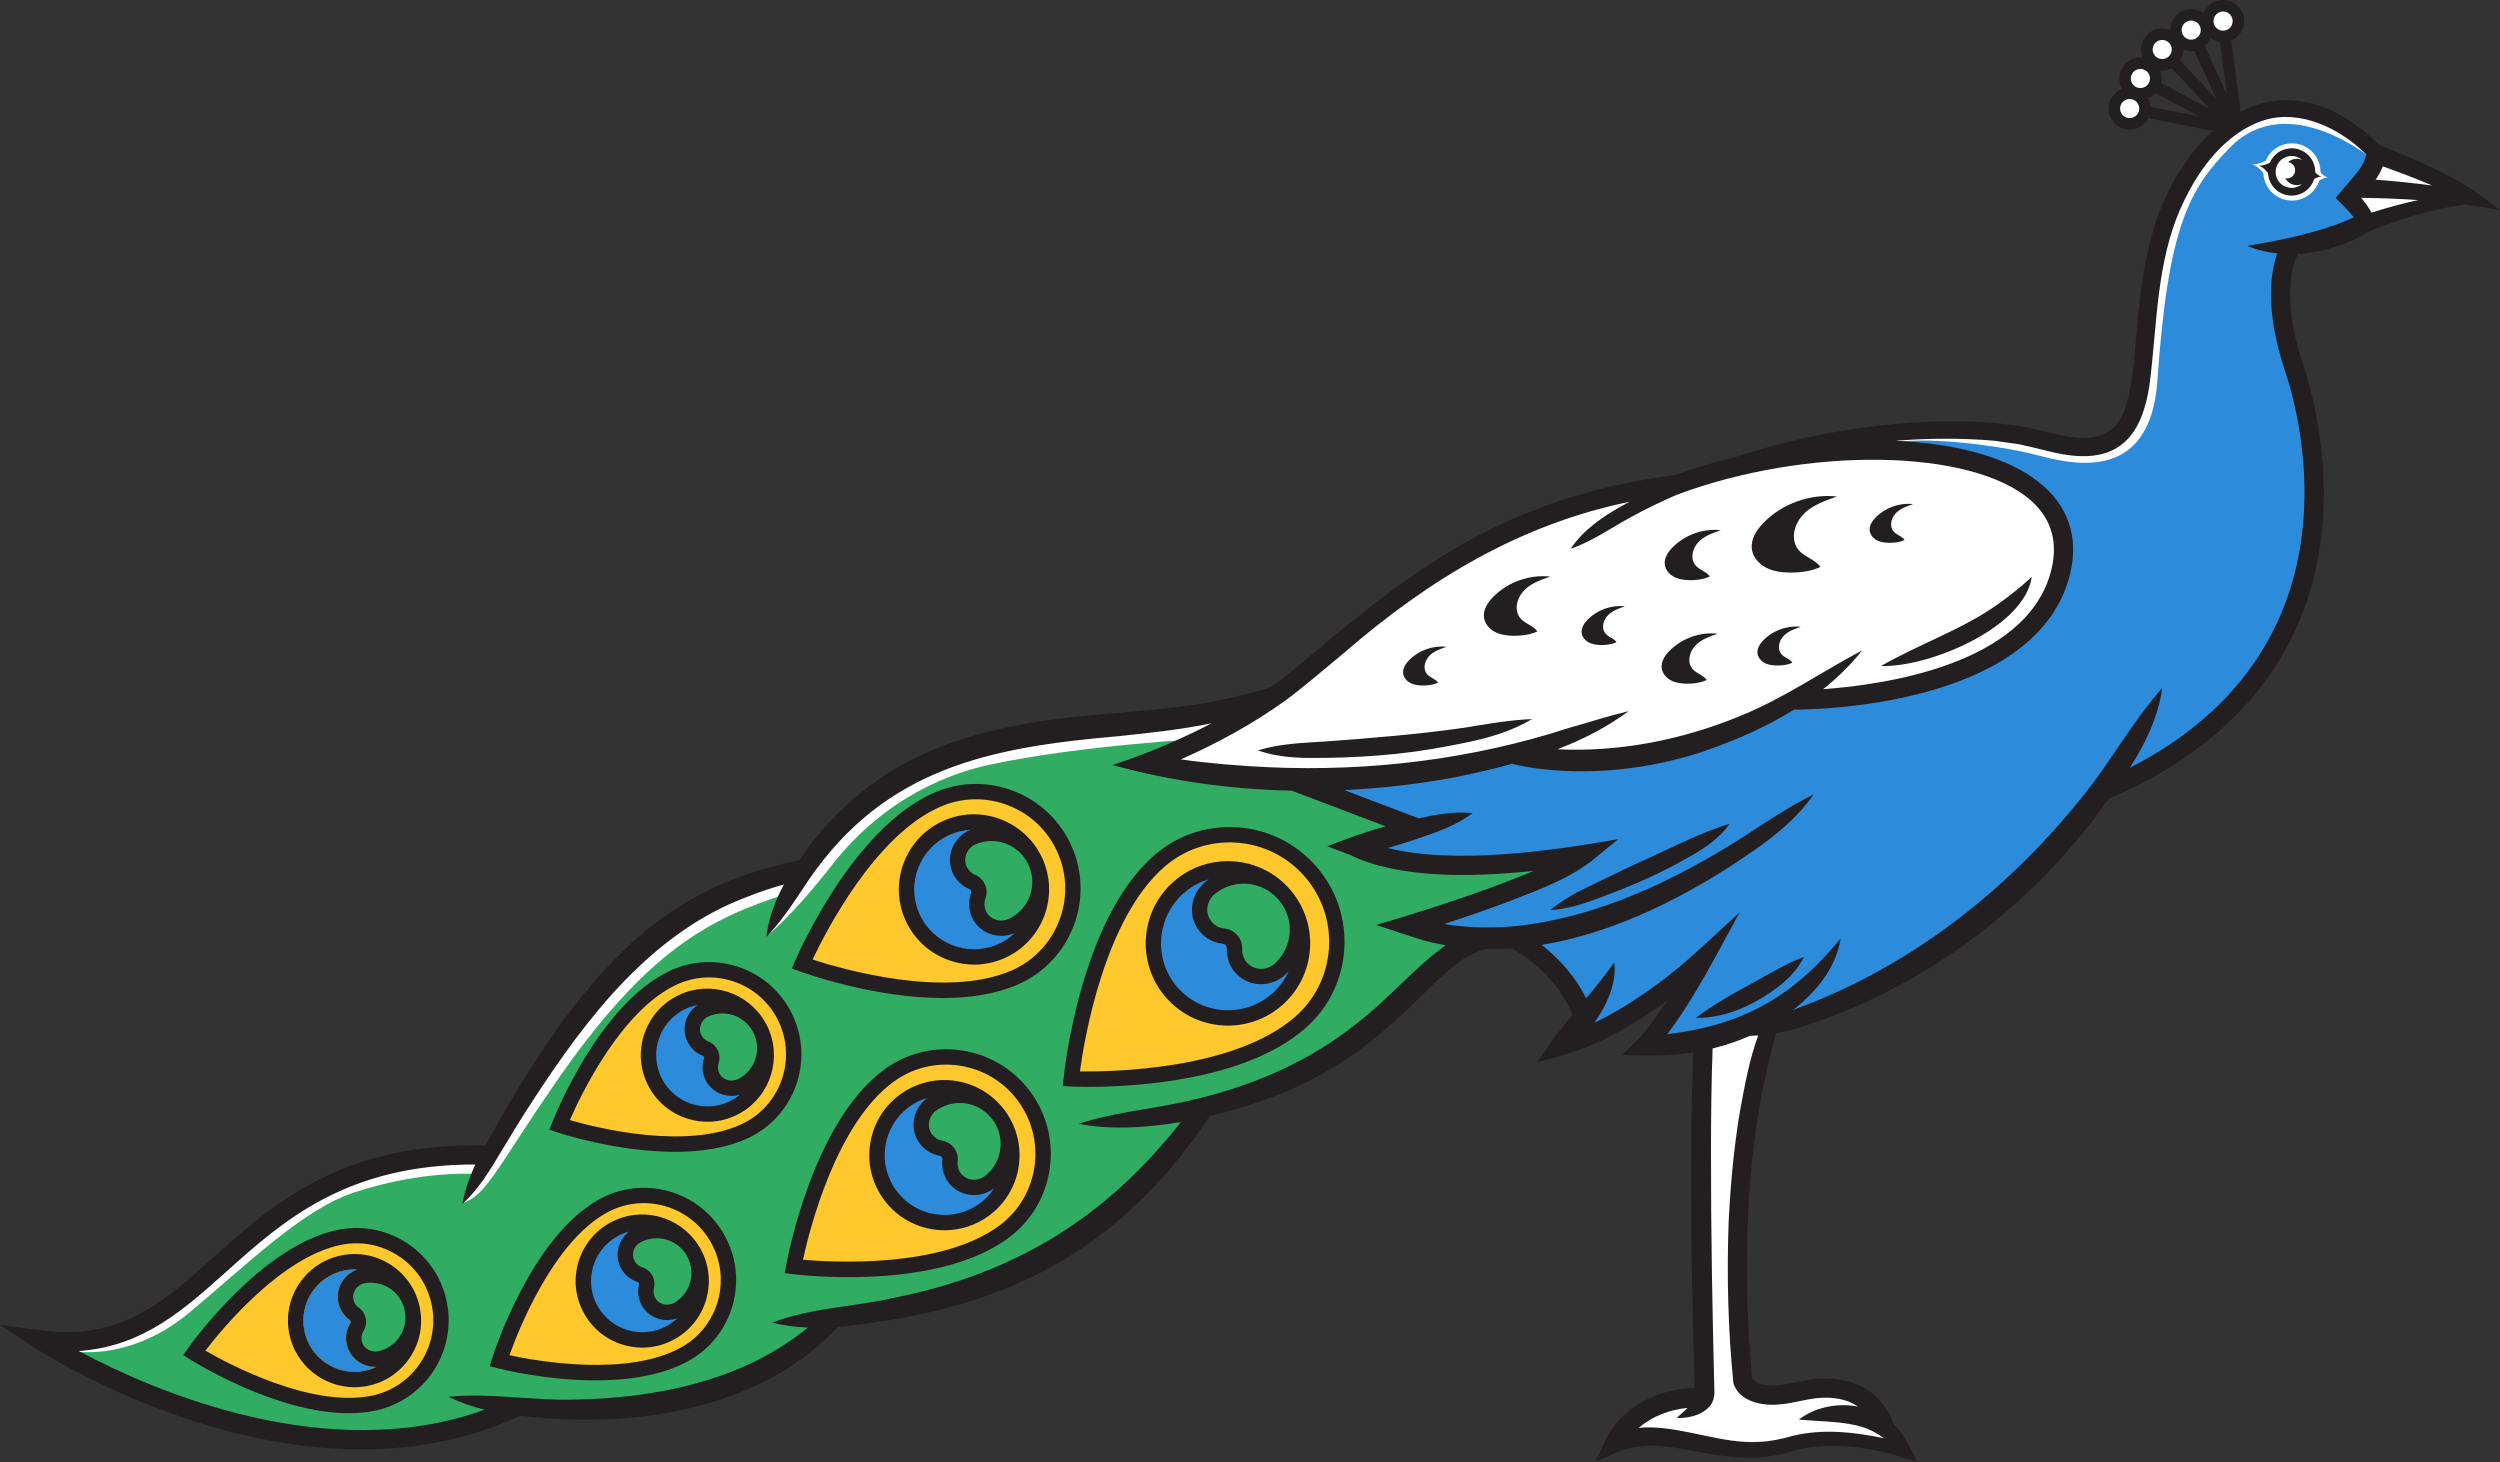 <?xml version="1.0" encoding="utf-8"?>
<!-- Generator: Adobe Illustrator 28.3.0, SVG Export Plug-In . SVG Version: 6.00 Build 0)  -->
<svg version="1.1" id="peacock_00000112612198099333193400000010795881234867389368_"
	 xmlns="http://www.w3.org/2000/svg" xmlns:xlink="http://www.w3.org/1999/xlink" x="0px" y="0px" viewBox="0 0 490 286.649"
	 enable-background="new 0 0 490 286.649" xml:space="preserve">
<rect x="0" y="0" width="490" height="286.649" fill="#333333" stroke="none"/>
<g id="peacock">
	<g>
		<path fill="#2C8CDB" d="M465.619,30.856c0,0-16.559-19.238-32.001-2.257c0,0-11.393,12.888-12.63,37.822
			s-12.534,22.144-22.752,19.703c-10.219-2.441-31.586-2.258-39.86,1.535c0,0,39.748-0.663,44.198,14.507
			c4.45,15.17-7.058,34.873-48.382,34.873h-3.836c0,0-25.108,15.867-53.007,10.811l-39.406,5.802l18.483,8.997l-9.764,3.509
			c0,0,12.243,3.314,40.278,2.626l-28.944,12.767l21.098,3.351c0,0,11.508,8.343,11.857,13.108c0.349,4.765-1.221,4.697-1.221,4.697
			s17.611-7.256,21.796-11.789l-7.846,13.252c0,0,19.967-1.896,24.585-4.647c0,0,39.232-11.647,65.735-45.871
			c0,0,53.616-18.007,35.264-81.127c0,0-4.828-20.153,1.212-24.639c0,0,11.234-1.887,13.253-4.697l-1.748-6.355L465.619,30.856z"/>
		<path fill="#2C8CDB" d="M255.179,184.901c0,8.011-6.495,14.506-14.506,14.506s-14.506-6.495-14.506-14.506
			c0-8.011,6.495-14.506,14.506-14.506c4.65,0,8.793,2.188,11.445,5.593c-3.215-3.693-8.888-4.519-11.445-4.519
			c-3.028,0-5.487,2.455-5.487,5.487c0,3.028,2.458,6.82,5.487,6.82c1.677,0-0.486,8.362,7.186,7.799
			c7.723-0.566,6.305-11.971,5.764-13.209c-0.018-0.044-0.04-0.088-0.062-0.132C254.595,180.232,255.179,182.497,255.179,184.901z"
			/>
		<path fill="#2C8CDB" d="M190.897,160.601c-7.595,0-13.75,6.155-13.75,13.75c0,7.591,6.155,13.75,13.75,13.75
			c7.591,0,13.75-6.159,13.75-13.75C204.647,166.756,198.488,160.601,190.897,160.601z M195.934,181.27
			c-6.51-0.53-3.602-7.266-5.012-7.485c-2.542-0.395-4.11-3.898-3.715-6.44c0.395-2.543,2.776-4.285,5.322-3.89
			c2.542,0.395,8.621,2.342,9.969,7.478C202.791,172.042,202.491,181.803,195.934,181.27z"/>
		<path fill="#2C8CDB" d="M185.103,212.66c-7.591,0-13.746,6.155-13.746,13.75c0,7.595,6.155,13.75,13.746,13.75
			c7.595,0,13.75-6.155,13.75-13.75C198.853,218.816,192.698,212.66,185.103,212.66z M190.922,232.259
			c-6.513,0.479-4.676-6.627-6.101-6.627c-2.575,0-4.661-3.218-4.661-5.794c0-2.575,2.086-4.661,4.661-4.661
			c2.572,0,8.881,0.99,10.999,5.859C196.281,222.089,197.483,231.776,190.922,232.259z"/>
		<path fill="#2C8CDB" d="M138.644,195.264c-6.382,0-11.555,5.173-11.555,11.555c0,6.378,5.173,11.551,11.555,11.551
			c6.382,0,11.555-5.173,11.555-11.551C150.198,200.437,145.026,195.264,138.644,195.264z M143.247,213.066
			c-5.728-0.464-3.171-6.393-4.409-6.583c-2.239-0.351-3.617-3.43-3.269-5.67c0.347-2.236,2.444-3.77,4.683-3.423
			c2.236,0.347,7.587,2.06,8.771,6.579C149.278,204.949,149.018,213.533,143.247,213.066z"/>
		<path fill="#2C8CDB" d="M69.488,247.291c-6.382,0-11.555,5.173-11.555,11.555c0,6.382,5.173,11.555,11.555,11.555
			c6.378,0,11.551-5.173,11.551-11.555C81.039,252.464,75.866,247.291,69.488,247.291z M71.464,268.687
			c-5.425,1.096-10.729-2.437-11.821-7.865c-1.089-5.425,2.44-10.729,7.865-11.818c0.665-0.135,1.333-0.201,1.998-0.201
			c0.161,0,0.321,0.011,0.482,0.018c-1.125,0.42-2.115,1.176-2.798,2.174c-0.873,1.271-1.187,2.791-0.884,4.278
			c0.292,1.414,1.1,2.652,2.276,3.481c0.168,0.121,0.216,0.351,0.106,0.522c-0.84,1.341-1.078,2.926-0.669,4.46
			c0.661,2.491,3.006,4.172,5.56,4.172c0.077,0,0.157-0.011,0.237-0.015C73.075,268.248,72.29,268.522,71.464,268.687z
			 M73.375,266.276c-5.626-1.184-2.342-6.743-3.547-7.087c-2.177-0.628-3.156-3.858-2.528-6.035
			c0.625-2.177,2.897-3.434,5.074-2.806c2.177,0.625,7.266,2.996,7.876,7.631C80.378,258.981,79.037,267.467,73.375,266.276z"/>
		<path fill="#2C8CDB" d="M126.198,239.528c-6.382,0-11.555,5.173-11.555,11.555c0,6.382,5.173,11.555,11.555,11.555
			c6.382,0,11.555-5.173,11.555-11.555C137.752,244.701,132.58,239.528,126.198,239.528z M130.735,257.293
			c-5.728-0.468-3.171-6.393-4.409-6.586c-2.239-0.347-3.62-3.43-3.269-5.666c0.347-2.239,2.444-3.77,4.68-3.423
			c2.239,0.347,7.587,2.06,8.771,6.579C136.766,249.176,136.503,257.761,130.735,257.293z"/>
		<path fill="#2C8CDB" d="M73.817,267.894c-0.742,0.354-1.527,0.628-2.353,0.793c-5.425,1.096-10.729-2.437-11.821-7.865
			c-1.089-5.425,2.44-10.729,7.865-11.818c0.665-0.135,1.333-0.201,1.998-0.201c0.161,0,0.321,0.011,0.482,0.018
			c-1.125,0.42-2.115,1.176-2.798,2.174c-0.873,1.271-1.187,2.791-0.884,4.278c0.292,1.414,1.1,2.652,2.276,3.481
			c0.168,0.121,0.216,0.351,0.106,0.522c-0.84,1.341-1.078,2.926-0.669,4.46c0.661,2.491,3.006,4.172,5.56,4.172
			C73.656,267.909,73.737,267.898,73.817,267.894z"/>
	</g>
	<path fill="#31AD63" d="M135.374,247.773c-0.186-0.774-0.479-1.523-0.906-2.236c-0.727-1.202-1.75-2.06-2.915-2.707
		c-0.942-0.526-1.98-0.913-3.021-1.231c-1.162-0.351-2.459-0.11-3.5,0.533c-0.055,0.033-0.106,0.069-0.161,0.102
		c-0.442,0.3-0.829,0.672-1.136,1.103c-0.208,0.3-0.38,0.625-0.497,0.975c-0.04,0.113-0.073,0.23-0.099,0.347
		c-0.486,2.133,0.486,4.219,2.404,5.133c0.223,0.34,0.489,0.647,0.8,0.917c0.073,0.066,0.153,0.132,0.234,0.19l0.004,0.004
		c0.084,0.066,0.172,0.128,0.263,0.186c-0.026,0.289-0.062,0.577-0.099,0.866c-0.004,0.026-0.007,0.048-0.007,0.073
		c-0.022,0.212-0.015,0.427,0.011,0.643c0.219,1.593,1.735,3.178,3.215,3.514c1.761,0.398,4.132-0.219,4.95-2.016
		C135.864,252.084,136.182,249.896,135.374,247.773z M202.499,170.658c-1.348-5.136-7.427-7.083-9.969-7.478
		c-2.546-0.395-4.928,1.348-5.322,3.89c-0.047,0.307-0.066,0.628-0.058,0.957c0.055,2.385,1.538,5.136,3.774,5.483
		c1.41,0.219-1.498,6.955,5.012,7.485c5.523,0.449,6.608-6.404,6.638-9.242C202.575,171.224,202.546,170.833,202.499,170.658z
		 M195.821,220.763c-2.119-4.869-8.428-5.859-10.999-5.859c-2.575,0-4.661,2.086-4.661,4.661c0,0.047,0,0.091,0.004,0.139
		c0.069,2.55,2.126,5.655,4.658,5.655c1.425,0-0.413,7.105,6.101,6.627c4.296-0.318,5.264-4.581,5.29-7.781
		C196.227,222.516,195.978,221.124,195.821,220.763z M202.499,170.658c-1.348-5.136-7.427-7.083-9.969-7.478
		c-2.546-0.395-4.928,1.348-5.322,3.89c-0.047,0.307-0.066,0.628-0.058,0.957c0.055,2.385,1.538,5.136,3.774,5.483
		c1.41,0.219-1.498,6.955,5.012,7.485c5.523,0.449,6.608-6.404,6.638-9.242C202.575,171.224,202.546,170.833,202.499,170.658z
		 M195.821,220.763c-2.119-4.869-8.428-5.859-10.999-5.859c-2.575,0-4.661,2.086-4.661,4.661c0,0.047,0,0.091,0.004,0.139
		c0.069,2.55,2.126,5.655,4.658,5.655c1.425,0-0.413,7.105,6.101,6.627c4.296-0.318,5.264-4.581,5.29-7.781
		C196.227,222.516,195.978,221.124,195.821,220.763z M149.022,203.696c-1.184-4.519-6.535-6.232-8.771-6.579
		c-2.239-0.347-4.336,1.187-4.683,3.423c-0.044,0.292-0.062,0.595-0.051,0.906v0.011c0.08,2.082,1.374,4.449,3.321,4.753
		c1.238,0.19-1.319,6.119,4.409,6.583c4.851,0.395,5.808-5.611,5.834-8.117C149.091,204.2,149.062,203.853,149.022,203.696z
		 M135.374,247.773c-0.186-0.774-0.479-1.523-0.906-2.236c-0.727-1.202-1.75-2.06-2.915-2.707c-0.942-0.526-1.98-0.913-3.021-1.231
		c-1.162-0.351-2.459-0.11-3.5,0.533c-0.055,0.033-0.106,0.069-0.161,0.102c-0.442,0.3-0.829,0.672-1.136,1.103
		c-0.208,0.3-0.38,0.625-0.497,0.975c-0.04,0.113-0.073,0.23-0.099,0.347c-0.486,2.133,0.486,4.219,2.404,5.133
		c0.223,0.34,0.489,0.647,0.8,0.917c0.073,0.066,0.153,0.132,0.234,0.19l0.004,0.004c0.084,0.066,0.172,0.128,0.263,0.186
		c-0.026,0.289-0.062,0.577-0.099,0.866c-0.004,0.026-0.007,0.048-0.007,0.073c-0.022,0.212-0.015,0.427,0.011,0.643
		c0.219,1.593,1.735,3.178,3.215,3.514c1.761,0.398,4.132-0.219,4.95-2.016C135.864,252.084,136.182,249.896,135.374,247.773z
		 M277.992,181.273l8.603-3.518l22.598-9.246l-34.792-1.008l-2.316-0.066l-0.289-0.3l-2.027-2.097l-0.197-0.205l6.528-2.345
		l0.325-0.117l-18.053-8.786l-0.431-0.212l-3.182-0.449l-8.216-1.154l-15.474-1.425l-6.696-0.617l8.289-4.734l7.818-4.464
		l4.234-2.418c0,0-50.445,4.599-63.504,12.168c-0.015,0.007-0.026,0.015-0.04,0.026c-2.148,1.242-4.292,2.67-6.375,4.183
		c-2.042,1.479-4.022,3.043-5.892,4.603c-3.043,2.535-5.786,5.063-8.007,7.2c-3.496,3.364-5.691,5.779-5.691,5.779
		s-1.421,0.153-3.909,0.84c-6.02,1.658-18.298,6.437-31.858,19.73c-4.384,4.296-8.906,9.487-13.392,15.748l-2.63,4.698
		l-7.438,13.293c0,0-0.241-0.015-0.69-0.033h-0.029c-1.227-0.051-3.931-0.113-7.456,0.077c-9.187,0.497-23.938,2.7-32.527,11.321
		c-0.004,0.004-0.011,0.011-0.015,0.015c-7.638,7.675-17.936,15.916-27.292,20.837c-6.736,3.543-12.983,5.363-17.403,4.018
		c0,0,45.162,31.135,88.224,14.104l5.805-1.626c0,0,38.466,4.303,58.624-16.534c0,0,56.012-6.174,72.699-41.981
		c0,0,35.493-9.655,51.438-33.546c0.058-0.08,0.113-0.161,0.168-0.245l-9.074-1.443L277.992,181.273z M138.644,218.096
		c-6.334,0-11.478-5.1-11.555-11.412v-0.139c0-6.382,5.173-11.555,11.555-11.555c6.382,0,11.555,5.173,11.555,11.555v0.139
		C150.122,212.996,144.978,218.096,138.644,218.096z M190.897,187.827c-7.547,0-13.673-6.082-13.75-13.611v-0.139
		c0-7.595,6.155-13.75,13.75-13.75c7.591,0,13.75,6.155,13.75,13.75v0.139C204.57,181.745,198.44,187.827,190.897,187.827z
		 M185.103,239.886c-7.544,0-13.67-6.079-13.746-13.611v-0.139c0-7.595,6.155-13.75,13.746-13.75c7.595,0,13.75,6.155,13.75,13.75
		v0.139C198.776,233.808,192.65,239.886,185.103,239.886z M126.198,262.363c-6.334,0-11.478-5.1-11.555-11.416v-0.139
		c0-6.382,5.173-11.555,11.555-11.555c6.382,0,11.555,5.173,11.555,11.555v0.139C137.676,257.264,132.532,262.363,126.198,262.363z
		 M240.673,199.133c-7.964,0-14.429-6.422-14.506-14.367v-0.139c0-8.011,6.495-14.506,14.506-14.506
		c4.65,0,8.793,2.188,11.445,5.593c-0.504-0.577-1.063-1.085-1.666-1.527c-0.004-0.004-0.007-0.007-0.011-0.007
		c-3.244-2.396-7.613-2.985-9.768-2.985c-3.028,0-5.487,2.455-5.487,5.487c0,0.048,0,0.091,0.004,0.139
		c0.073,3.003,2.502,6.681,5.483,6.681c1.677,0-0.486,8.362,7.186,7.799c5.067-0.373,6.199-5.41,6.225-9.18
		c0.011-1.425-0.135-2.67-0.292-3.412c-0.055-0.285-0.117-0.497-0.168-0.617c0.997,1.965,1.556,4.183,1.556,6.535v0.172
		C255.088,192.729,248.626,199.133,240.673,199.133z M67.508,249.004c0.665-0.135,1.333-0.201,1.998-0.201
		c0.161,0,0.321,0.011,0.482,0.018c-1.125,0.42-2.115,1.176-2.798,2.174c-0.873,1.271-1.187,2.791-0.884,4.278
		c0.292,1.414,1.1,2.652,2.276,3.481c0.168,0.121,0.216,0.351,0.106,0.522c-0.84,1.341-1.078,2.926-0.669,4.46
		c0.661,2.491,3.006,4.172,5.56,4.172c0.077,0,0.157-0.011,0.237-0.015c-0.742,0.354-1.527,0.628-2.353,0.793
		c-5.425,1.096-10.729-2.437-11.821-7.865C58.555,255.397,62.083,250.093,67.508,249.004z M192.53,163.18
		c-2.546-0.395-4.928,1.348-5.322,3.89c-0.047,0.307-0.066,0.628-0.058,0.957c0.055,2.385,1.538,5.136,3.774,5.483
		c1.41,0.219-1.498,6.955,5.012,7.485c5.523,0.449,6.608-6.404,6.638-9.242c0.004-0.53-0.026-0.921-0.073-1.096
		C201.151,165.521,195.072,163.574,192.53,163.18z M184.822,214.903c-2.575,0-4.661,2.086-4.661,4.661c0,0.047,0,0.091,0.004,0.139
		c0.069,2.55,2.126,5.655,4.658,5.655c1.425,0-0.413,7.105,6.101,6.627c4.296-0.318,5.264-4.581,5.29-7.781
		c0.015-1.688-0.234-3.08-0.391-3.441C193.702,215.893,187.393,214.903,184.822,214.903z M140.251,197.116
		c-2.239-0.347-4.336,1.187-4.683,3.423c-0.044,0.292-0.062,0.595-0.051,0.906v0.011c0.08,2.082,1.374,4.449,3.321,4.753
		c1.238,0.19-1.319,6.119,4.409,6.583c4.851,0.395,5.808-5.611,5.834-8.117c0.011-0.475-0.018-0.822-0.058-0.979
		C147.838,199.177,142.487,197.464,140.251,197.116z M134.468,245.537c-0.727-1.202-1.75-2.06-2.915-2.707
		c-0.942-0.526-1.98-0.913-3.021-1.231c-1.162-0.351-2.459-0.11-3.5,0.533c-0.055,0.033-0.106,0.069-0.161,0.102
		c-0.442,0.3-0.829,0.672-1.136,1.103c-0.208,0.3-0.38,0.625-0.497,0.975c-0.04,0.113-0.073,0.23-0.099,0.347
		c-0.486,2.133,0.486,4.219,2.404,5.133c0.223,0.34,0.489,0.647,0.8,0.917c0.073,0.066,0.153,0.132,0.234,0.19l0.004,0.004
		c0.084,0.066,0.172,0.128,0.263,0.186c-0.026,0.289-0.062,0.577-0.099,0.866c-0.004,0.026-0.007,0.048-0.007,0.073
		c-0.022,0.212-0.015,0.427,0.011,0.643c0.219,1.593,1.735,3.178,3.215,3.514c1.761,0.398,4.132-0.219,4.95-2.016
		c0.95-2.086,1.268-4.274,0.46-6.396C135.188,246.999,134.896,246.25,134.468,245.537z M149.022,203.696
		c-1.184-4.519-6.535-6.232-8.771-6.579c-2.239-0.347-4.336,1.187-4.683,3.423c-0.044,0.292-0.062,0.595-0.051,0.906v0.011
		c0.08,2.082,1.374,4.449,3.321,4.753c1.238,0.19-1.319,6.119,4.409,6.583c4.851,0.395,5.808-5.611,5.834-8.117
		C149.091,204.2,149.062,203.853,149.022,203.696z"/>
	<g>
		<path fill="#FFC82C" d="M261.714,180.422c0,0-1.191-18.104-23.653-16.57c-22.466,1.531-28.421,47.179-28.421,47.179
			C266.65,215.495,261.714,180.422,261.714,180.422z M240.673,199.407c-8.011,0-14.506-6.495-14.506-14.506
			c0-8.011,6.495-14.506,14.506-14.506c4.65,0,8.793,2.188,11.445,5.593c0.004,0.004,0.007,0.007,0.011,0.011
			c0.541,0.698,1.023,1.447,1.432,2.236c1.034,1.998,1.618,4.263,1.618,6.667C255.179,192.912,248.684,199.407,240.673,199.407z"/>
		<path fill="#FFC82C" d="M194.86,155.68c-22.612-4.252-37.787,32.881-37.787,32.881c35.588,14.503,51.234-4.289,51.234-4.289
			S217.469,159.936,194.86,155.68z M190.897,188.101c-7.595,0-13.75-6.159-13.75-13.75c0-7.595,6.155-13.75,13.75-13.75
			c7.591,0,13.75,6.155,13.75,13.75C204.647,181.942,198.488,188.101,190.897,188.101z"/>
		<path fill="#FFC82C" d="M185.812,207.162c-21.443-1.447-31.35,39.95-30.609,40.118c44.271,10.082,49.331-18.419,49.331-18.419
			S207.255,208.609,185.812,207.162z M185.103,240.16c-7.591,0-13.746-6.155-13.746-13.75c0-7.595,6.155-13.75,13.746-13.75
			c7.595,0,13.75,6.155,13.75,13.75C198.853,234.005,192.698,240.16,185.103,240.16z"/>
		<path fill="#FFC82C" d="M146.162,191.575c-21.443-9.545-36.081,28.289-36.081,28.289c7.149,2.579,21.783,4.062,30.634,3.843
			C149.563,223.491,167.605,201.12,146.162,191.575z M138.644,218.37c-6.382,0-11.555-5.173-11.555-11.551
			c0-6.382,5.173-11.555,11.555-11.555c6.382,0,11.555,5.173,11.555,11.555C150.198,213.197,145.026,218.37,138.644,218.37z"/>
		<path fill="#FFC82C" d="M132.876,235.813c-22.137-9.385-34.879,30.32-34.879,30.32c7.321,3.061,28.424,2.042,32.848,1.388
			C135.268,266.868,155.009,245.198,132.876,235.813z M126.198,262.637c-6.382,0-11.555-5.173-11.555-11.555
			c0-6.382,5.173-11.555,11.555-11.555c6.382,0,11.555,5.173,11.555,11.555C137.752,257.465,132.58,262.637,126.198,262.637z"/>
		<path fill="#FFC82C" d="M78.767,243.839c-18.039-10.722-40.333,21.06-40.333,21.06c21.272,16.296,40.333,7.872,40.333,7.872
			C95.954,259.496,78.767,243.839,78.767,243.839z M66.306,255.273c0.292,1.414,1.1,2.652,2.276,3.481
			c0.168,0.121,0.216,0.351,0.106,0.522c-0.84,1.341-1.078,2.926-0.669,4.46c0.661,2.491,3.006,4.172,5.56,4.172
			c0.077,0,0.157-0.011,0.237-0.015c-0.742,0.354-1.527,0.628-2.353,0.793c-5.425,1.096-10.729-2.437-11.821-7.865
			c-1.089-5.425,2.44-10.729,7.865-11.818c0.665-0.135,1.333-0.201,1.998-0.201c0.161,0,0.321,0.011,0.482,0.018
			c-1.125,0.42-2.115,1.176-2.798,2.174C66.317,252.266,66.003,253.786,66.306,255.273z M73.375,266.276
			c-5.626-1.184-2.342-6.743-3.547-7.087c-2.177-0.628-3.156-3.858-2.528-6.035c0.625-2.177,2.897-3.434,5.074-2.806
			c2.177,0.625,7.266,2.996,7.876,7.631C80.378,258.981,79.037,267.467,73.375,266.276z"/>
	</g>
	<g>
		<circle fill="#FFFFFF" cx="435.723" cy="4.024" r="2.612"/>
		<circle fill="#FFFFFF" cx="429.472" cy="6.01" r="2.612"/>
		<circle fill="#FFFFFF" cx="449.262" cy="33.702" r="3.698"/>
		<circle fill="#FFFFFF" cx="423.792" cy="9.702" r="2.612"/>
		<circle fill="#FFFFFF" cx="419.516" cy="15.176" r="2.612"/>
		<circle fill="#FFFFFF" cx="417.418" cy="21.277" r="2.612"/>
		<polygon fill="#FFFFFF" points="466.246,30.571 460.654,38.776 464.143,43.784 481.073,38.339 478.354,34.909 		"/>
		<polygon fill="#FFFFFF" points="333.86,204.168 333.86,273.722 322.935,276.039 318.466,281.833 337.998,284.151 358.193,281.336 
			372.263,284.151 367.463,278.357 367.629,275.212 361.781,273.06 342.302,272.067 340.481,241.443 346.797,200.191 		"/>
		<path fill="#FFFFFF" d="M227.565,148.564c0,0,21.266-9.153,35.958-24.082c14.692-14.929,48.722-27.189,60.309-28.476l10.506-3.318
			c0,0,52.702-13.823,68.236,8.294c15.534,22.117-33.506,39.212-48.382,36.056c0,0-32.482,15.553-53.538,11.313
			C300.653,148.351,241.608,158.546,227.565,148.564z"/>
		<path fill="#FFFFFF" d="M465.279,31.415c0,0-16.646-14.152-28.098-2.601c-8.072,8.142-12.256,15.585-14.326,45.75
			c-1.434,20.898-17.722,16.136-23.974,14.546c-8.185-2.082-23.044-3.673-28.174-2.169c-5.129,1.504-1.232-1.837-1.232-1.837
			s23.444-3.594,41.192,3.318l6.75-6.221l8.623-43.424C426.041,38.776,441.321,5.791,465.279,31.415z"/>
		<path fill="#FFFFFF" d="M150.458,183.268c0,0,4.209-3.014,12.664-13.785c10.663-13.583,23.6-18.029,30.761-19.581
			c17.879-3.875,42.745-5.154,42.745-5.154l4.045-4.428c0,0-55.473,1.583-66.669,15.023l-10.971,8.055l-9.223,12.46L150.458,183.268
			z"/>
		<path fill="#FFFFFF" d="M90.639,235.813c4.642-1.436,6.755-6.878,17.932-23.152c18.546-27.005,30.925-32.671,45.49-37.436
			l1.141-2.881c0,0-19.007,0.52-38.416,23.266S90.639,235.813,90.639,235.813z"/>
		<path fill="#FFFFFF" d="M454.814,33.766c0.015-1.17-0.327-2.353-1.068-3.369c-1.821-2.498-5.335-3.049-7.835-1.228v0.001
			c-0.84,0.613-1.454,1.42-1.838,2.313c-1.258,0.776-2.603,0.73-2.603,0.73c0.987,0.376,1.683,1.101,2.15,1.775
			c0.052,1.053,0.398,2.103,1.064,3.017c0.883,1.211,2.183,2.005,3.663,2.237c0.294,0.046,0.588,0.068,0.88,0.068
			c1.178,0,2.322-0.371,3.292-1.078c1.003-0.731,1.686-1.736,2.034-2.837c0.874-0.596,1.735-0.588,1.735-0.588
			C455.597,34.573,455.132,34.168,454.814,33.766z"/>
		<path fill="#FFFFFF" d="M15.018,264.899c0,0,10.734,1.798,22.043-7.589s22.204-20.27,32.419-23.614
			c13.847-4.532,24.264-3.57,24.264-3.57l1.621-3.976c0,0-23.165-1.509-44.141,14.45S22.952,264.025,15.018,264.899z"/>
	</g>
	<path fill="#231F20" d="M343.358,107.575c-0.23-1.922,0.949-3.734,2.304-5.116c3.696-3.771,9.167-5.723,14.415-5.141
		c-2.252,0.768-4.576,1.578-6.322,3.195c-1.746,1.617-2.761,4.276-1.766,6.437c1.002,2.177,3.515,2.371,4.815,4.167
		c-2.415,1.233-7.03,1.482-9.738,0.546C345.232,111.03,343.589,109.502,343.358,107.575z M293.74,124.18
		c2.108,0.728,5.701,0.534,7.581-0.425c-1.012-1.398-2.968-1.549-3.748-3.244c-0.775-1.682,0.016-3.753,1.375-5.011
		c1.359-1.259,3.168-1.889,4.921-2.487c-4.085-0.453-8.344,1.066-11.221,4.002c-1.055,1.076-1.972,2.486-1.793,3.983
		C291.033,122.497,292.313,123.687,293.74,124.18z M328.128,133.631c1.78,0.614,4.812,0.451,6.398-0.359
		c-0.854-1.18-2.505-1.307-3.164-2.738c-0.654-1.42,0.013-3.167,1.16-4.229c1.147-1.062,2.674-1.594,4.154-2.099
		c-3.448-0.382-7.043,0.9-9.471,3.378c-0.89,0.908-1.665,2.099-1.514,3.362C325.843,132.211,326.923,133.215,328.128,133.631z
		 M328.733,113.345c1.779,0.614,4.812,0.451,6.398-0.359c-0.854-1.18-2.505-1.307-3.164-2.738c-0.654-1.42,0.013-3.167,1.16-4.23
		c1.147-1.062,2.674-1.594,4.154-2.099c-3.448-0.382-7.043,0.9-9.471,3.378c-0.89,0.908-1.665,2.099-1.514,3.362
		C326.449,111.924,327.529,112.929,328.733,113.345z M349.759,124.477c0.889-0.823,2.073-1.236,3.22-1.627
		c-2.673-0.296-5.459,0.697-7.341,2.618c-0.69,0.704-1.29,1.627-1.173,2.606c0.117,0.981,0.955,1.76,1.889,2.082
		c1.379,0.476,3.73,0.35,4.96-0.278c-0.662-0.914-1.942-1.013-2.452-2.122C348.353,126.655,348.87,125.3,349.759,124.477z
		 M311.891,126.136c1.379,0.476,3.73,0.35,4.96-0.278c-0.662-0.914-1.942-1.013-2.452-2.122c-0.507-1.101,0.01-2.455,0.899-3.278
		c0.889-0.823,2.073-1.236,3.22-1.627c-2.673-0.296-5.459,0.697-7.341,2.618c-0.69,0.704-1.29,1.627-1.173,2.606
		C310.119,125.035,310.957,125.813,311.891,126.136z M368.346,106.104c1.379,0.476,3.73,0.35,4.96-0.278
		c-0.662-0.914-1.942-1.013-2.452-2.122c-0.507-1.101,0.01-2.455,0.899-3.278c0.889-0.823,2.073-1.236,3.22-1.627
		c-2.673-0.296-5.459,0.697-7.341,2.618c-0.69,0.704-1.29,1.627-1.173,2.606C366.575,105.003,367.412,105.781,368.346,106.104z
		 M276.903,134.075c1.379,0.476,3.73,0.35,4.96-0.278c-0.662-0.914-1.942-1.013-2.452-2.122c-0.507-1.101,0.01-2.455,0.899-3.278
		c0.889-0.823,2.073-1.236,3.22-1.627c-2.673-0.296-5.459,0.697-7.341,2.618c-0.69,0.704-1.29,1.627-1.173,2.606
		C275.132,132.974,275.969,133.753,276.903,134.075z M398.236,113.075c-2.279,2.086-4.387,3.741-6.678,5.381
		c-7.058,4.997-15.379,7.755-22.861,12.077C377.866,130.858,396.705,123.183,398.236,113.075z M141.99,242.082
		c4.866,8.709,1.739,19.756-6.974,24.618c-5.268,2.944-11.986,3.854-18.272,3.854c-9.841,0-18.641-2.228-19.237-2.382l-1.531-0.395
		l0.475-1.512c0.3-0.964,7.547-23.69,20.921-31.157c4.216-2.36,9.103-2.93,13.75-1.615
		C135.776,234.812,139.634,237.859,141.99,242.082z M139.363,243.55c-1.965-3.518-5.184-6.06-9.06-7.16
		c-3.88-1.096-7.949-0.621-11.463,1.344c-10.422,5.823-17.125,22.689-18.988,27.887c5.381,1.158,23.164,4.333,33.696-1.549
		C140.81,260.018,143.418,250.809,139.363,243.55z M252.863,174.358c2.816,3.258,4.197,7.419,3.887,11.712
		c-0.314,4.296-2.279,8.212-5.534,11.029h-0.004c-3.039,2.63-6.795,3.92-10.532,3.92c-4.522,0-9.023-1.889-12.205-5.567
		c-5.816-6.725-5.074-16.928,1.648-22.74c3.258-2.817,7.408-4.194,11.712-3.887C246.131,169.138,250.047,171.103,252.863,174.358z
		 M252.567,190.391c-0.208,0.223-0.416,0.446-0.643,0.654c-1.341,1.238-3.058,1.856-4.756,1.856c-1.757,0-3.496-0.661-4.782-1.973
		c-1.326-1.359-2.013-3.145-1.925-5.034c0.018-0.471-0.332-0.877-0.804-0.924c-1.717-0.175-3.28-0.986-4.413-2.283
		c-1.191-1.366-1.761-3.131-1.6-4.968c0.164-1.885,1.103-3.653,2.579-4.848c0.237-0.19,0.479-0.358,0.723-0.526
		c-1.735,0.511-3.397,1.381-4.851,2.641c-5.469,4.731-6.071,13.023-1.344,18.495c4.727,5.465,13.023,6.068,18.495,1.341
		C250.682,193.58,251.796,192.068,252.567,190.391z M251.146,177.043c-0.183-0.241-0.362-0.482-0.559-0.712
		c-0.226-0.263-0.471-0.5-0.712-0.738c-1.71-1.582-3.894-2.393-6.097-2.393c-1.987,0-3.985,0.661-5.659,2.013
		c-0.844,0.683-1.381,1.691-1.476,2.769c-0.088,1.012,0.219,1.98,0.869,2.725c0.628,0.72,1.498,1.169,2.448,1.268
		c2.057,0.208,3.598,1.987,3.507,4.051c-0.048,1.048,0.332,2.042,1.07,2.795c1.403,1.436,3.803,1.436,5.344,0.011h0.004
		C253.25,185.726,253.733,180.707,251.146,177.043z M312.327,173.306c-2.944,1.37-5.827,2.871-8.461,5.059
		c3.423-0.216,6.554-1.206,9.6-2.382c3.065-1.143,6.115-2.331,9.096-3.682c2.992-1.337,5.907-2.853,8.767-4.486
		c2.849-1.607,5.677-3.507,7.679-6.349c-5.629,1.626-12.574,5.301-17.914,7.635C318.161,170.457,315.257,171.903,312.327,173.306z
		 M258.04,169.887c3.934,4.544,5.859,10.353,5.425,16.351c-0.438,5.995-3.178,11.463-7.726,15.394
		c-11.956,10.342-33.944,11.397-42.426,11.397c-1.951,0-3.185-0.055-3.423-0.069l-1.582-0.077l0.157-1.574
		c0.128-1.268,3.284-31.146,17.83-43.727c4.548-3.931,10.356-5.856,16.351-5.421C248.64,162.595,254.109,165.339,258.04,169.887z
		 M255.764,171.856c-3.405-3.942-8.143-6.316-13.337-6.692c-5.206-0.376-10.225,1.29-14.163,4.698
		c-11.796,10.199-15.734,33.761-16.599,40.136c6.411,0.084,30.181-0.332,42.105-10.641c3.938-3.405,6.312-8.143,6.692-13.337
		C260.838,180.824,259.168,175.794,255.764,171.856z M201.943,213.979c3.255,4.406,4.599,9.816,3.785,15.233
		c-0.815,5.417-3.69,10.196-8.095,13.447c-8.625,6.375-21.951,7.668-31.336,7.668c-6.057,0-10.47-0.541-10.915-0.595l-1.571-0.201
		l0.278-1.556c0.205-1.136,5.129-27.931,19.171-38.306c4.406-3.255,9.816-4.592,15.233-3.785
		C193.91,206.698,198.689,209.573,201.943,213.979z M199.522,215.769c-2.776-3.759-6.853-6.214-11.474-6.908
		c-4.628-0.694-9.239,0.453-12.998,3.229c-11.218,8.289-16.391,28.921-17.67,34.817c5.987,0.526,27.135,1.699,38.466-6.667
		C203.606,234.505,205.253,223.528,199.522,215.769z M455.004,34.615c-0.04,0-0.734,0.007-1.432,0.486
		c-0.289,0.913-0.855,1.743-1.684,2.349c-0.8,0.584-1.75,0.891-2.722,0.891c-0.241,0-0.486-0.018-0.727-0.058
		c-1.224-0.19-2.301-0.848-3.028-1.848c-0.552-0.756-0.837-1.626-0.88-2.495c-0.387-0.559-0.961-1.158-1.779-1.469
		c0,0,1.111,0.037,2.152-0.603c0.318-0.742,0.826-1.406,1.52-1.914c0.822-0.599,1.779-0.888,2.729-0.888
		c1.432,0,2.846,0.658,3.752,1.903c0.614,0.84,0.895,1.819,0.884,2.787C454.051,34.089,454.434,34.421,455.004,34.615z
		 M448.469,31.776c0.062-0.055,0.128-0.102,0.194-0.153c0.774-0.566,1.761-0.625,2.579-0.259c-1.078-0.957-2.718-1.078-3.931-0.194
		c-1.395,1.016-1.702,2.981-0.683,4.376c1.016,1.395,2.977,1.702,4.376,0.687c0.055-0.044,0.099-0.095,0.153-0.139
		c-1.074,0.438-2.345,0.117-3.061-0.862c-0.069-0.095-0.132-0.19-0.183-0.289c0.431,0.088,0.891,0.004,1.275-0.274
		c0.716-0.526,0.873-1.531,0.351-2.247C449.272,32.058,448.881,31.839,448.469,31.776z M490,41.146
		c-2.279-0.409-4.585-0.749-6.897-1.041c-6.375,0.796-12.643,2.835-18.594,5.202c0,0-0.004-0.004-0.007-0.004
		c-4.048,2.532-9.096,4.19-14.112,4.46c-0.869,1.706-3.434,8.395,1.048,21.761c3.39,10.112,17.286,61.254-38.203,85.097
		c-0.771,1.067-1.538,2.126-2.298,3.182c-14.181,18.842-33.973,33.564-56.41,41.002c-2.075,0.727-4.205,1.308-6.378,1.695
		c-5.472,19.116-6.429,39.343-5.388,59.124c0,0,0.53,7.226,0.621,8.49c0.004,0.007,0.004,0.011,0.007,0.018
		c2.553,3.196,9.388,0.146,12.968,0.11c2.922-0.219,6.115,0.15,8.924,1.71c2.754,1.527,4.888,4.121,5.805,7.142
		c2.195,2.027,3.448,4.964,4.712,7.554l-3.2-1.1c-6.48-1.958-13.834-2.97-20.472-1.37c-1.074,0.3-2.477,0.763-3.562,0.957
		c-6.09,1.352-12.618,0.029-18.36-1.063c-4.431-0.804-8.943-1.275-13.082,0.533l-4.402,1.856l1.998-4.318
		c3.185-6.459,10.418-10.006,17.418-10.104c-0.595-21.787-1.096-43.855-0.259-65.777c-3.098,0.497-6.239,0.701-9.352,0.621
		l-4.621-0.128l3.207-3.047c2.086-2.393,3.971-4.968,5.724-7.635c-3.934,2.897-8.081,5.494-12.497,7.675
		c-3.883,2.002-8.902,3.324-13.151,4.515l3.251-4.596c1.111-1.512,2.426-3.138,3.777-4.771c-3.2-7.752-9.768-11.854-11.909-13.023
		c-1.648,0.11-3.299,0.15-4.954,0.121c-1.786,0.435-3.485,1.22-5.074,2.378c-2.999,2.075-5.717,4.932-8.588,7.693
		c-5.706,5.68-12.124,11.007-19.292,14.846c-5.721,3.142-13.381,6.002-21.319,7.869c-8.745,13.359-20.731,24.961-35.358,31.749
		c-8.102,3.806-16.771,6.378-25.495,7.909c-3.971,0.621-7.982,1.311-11.997,1.629c-14.207,15.255-36.527,19.292-56.52,17.955
		c-1.936-0.139-3.872-0.296-5.794-0.519c-9.334,4.376-19.81,6.568-31.098,6.568c-10.345,0-21.367-1.841-32.812-5.527
		c-18.046-5.812-30.609-14.006-31.135-14.349L0,259.675l8.157,1.085c15.409,2.049,23.92-5.571,33.776-14.393
		c11.788-10.557,25.162-22.484,53.174-21.852c1.775-3.229,4.219-7.511,6.097-10.586c5.838-9.673,12.369-19.102,20.45-27.051
		c6.265-6.287,13.893-11.346,22.17-14.583c4.164-1.604,8.493-2.762,12.804-3.697c15.204-22.097,36.351-26.901,61.985-28.826
		c8.205-0.723,16.303-1.344,24.256-3.397c1.118-0.274,5.772-1.337,6.798-2.071c1.677-1.238,4.08-3.171,5.713-4.526
		c13.261-11.233,27.04-22.452,43.365-28.998c9.29-3.843,19.116-6.32,29.049-7.606l0.015,0.106c3.934-1.447,8.084-2.7,12.347-3.719
		c14.828-4.818,30.408-7.306,46.025-6.963c1.132,0.073,3.989,0.252,5.081,0.321c1.081,0.139,3.964,0.526,5.078,0.679
		c7.551,1.414,17.626,6.002,20.472-4.431c1.191-4.055,1.458-8.508,1.852-12.778c0.734-8.939,1.691-18.126,5.264-26.536
		c2.433-5.662,5.79-10.612,9.801-14.203l-12.643-2.499c-0.701,1.366-2.111,2.258-3.664,2.258c-0.267,0-0.537-0.026-0.804-0.077
		c-1.085-0.216-2.02-0.837-2.634-1.753c-0.614-0.921-0.837-2.02-0.621-3.105c0.285-1.439,1.29-2.55,2.564-3.047
		c-0.676-1.191-0.749-2.689-0.058-3.985c0.515-0.975,1.385-1.688,2.44-2.009c0.552-0.168,1.118-0.212,1.673-0.15
		c-0.223-0.541-0.343-1.125-0.321-1.724c0.04-1.107,0.504-2.13,1.311-2.882c1.213-1.132,2.933-1.381,4.376-0.793
		c0.004-0.479,0.077-0.961,0.252-1.425c0.384-1.037,1.151-1.859,2.155-2.316c1.403-0.643,2.981-0.427,4.15,0.42
		c0.548-1.326,1.768-2.331,3.288-2.528c2.265-0.296,4.336,1.308,4.628,3.569c0.142,1.096-0.15,2.181-0.826,3.054
		c-0.435,0.566-1.008,0.983-1.648,1.257l1.805,13.962c6.988-3.576,15.27-3.218,23.854,3.558c1.158,0.942,2.228,1.863,3.222,2.904
		c0.11,0.029,0.212,0.066,0.303,0.117l0.311,0.124c0.391,0.146,1.447,0.599,1.848,0.76c5.772,2.521,11.602,4.822,16.819,8.457
		L490,41.146z M465.108,31.926c0.051,0.026,0.106,0.044,0.172,0.058C465.203,31.959,465.134,31.933,465.108,31.926z M433.864,4.375
		c0.062,0.497,0.318,0.939,0.716,1.246c0.395,0.307,0.88,0.438,1.385,0.373c0.497-0.062,0.939-0.318,1.246-0.712
		c0.303-0.398,0.438-0.891,0.373-1.388c-0.121-0.942-0.932-1.633-1.859-1.633c-0.08,0-0.161,0.004-0.241,0.015
		c-0.497,0.066-0.939,0.318-1.246,0.716C433.933,3.385,433.798,3.878,433.864,4.375z M432.151,9.044l4.278,9.359l-1.315-10.185
		c-0.654-0.095-1.275-0.351-1.823-0.749C433.046,8.068,432.658,8.613,432.151,9.044z M427.767,6.68
		c0.431,0.939,1.545,1.355,2.488,0.928c0.939-0.431,1.355-1.545,0.924-2.488c-0.208-0.457-0.581-0.804-1.052-0.979
		c-0.212-0.077-0.435-0.117-0.654-0.117c-0.267,0-0.53,0.058-0.778,0.172c-0.457,0.208-0.804,0.581-0.979,1.048
		C427.54,5.716,427.559,6.223,427.767,6.68z M422.419,10.98c0.343,0.365,0.807,0.577,1.308,0.595c0.504,0.022,0.979-0.161,1.344-0.5
		c0.365-0.343,0.577-0.807,0.595-1.308c0.018-0.5-0.161-0.979-0.504-1.344c-0.369-0.395-0.869-0.595-1.37-0.595
		c-0.46,0-0.921,0.164-1.279,0.504C421.754,9.033,421.714,10.224,422.419,10.98z M417.783,19.436
		c-0.124-0.022-0.245-0.037-0.365-0.037c-0.877,0-1.662,0.621-1.841,1.512c-0.095,0.493,0.004,0.994,0.281,1.406
		c0.281,0.42,0.705,0.701,1.195,0.796c1.023,0.205,2.005-0.46,2.206-1.476C419.46,20.627,418.795,19.637,417.783,19.436z
		 M421.173,16.266c0.234-0.442,0.281-0.95,0.139-1.428c-0.146-0.479-0.471-0.873-0.913-1.107c-0.278-0.146-0.577-0.223-0.88-0.223
		c-0.183,0-0.369,0.029-0.548,0.084c-0.482,0.146-0.873,0.471-1.111,0.91c-0.234,0.446-0.285,0.953-0.139,1.432
		c0.146,0.479,0.471,0.873,0.913,1.107c0.442,0.237,0.95,0.285,1.428,0.139C420.541,17.033,420.936,16.708,421.173,16.266z
		 M431.095,22.826l-8.614-4.585c-0.416,0.435-0.921,0.767-1.494,0.986c0.307,0.53,0.486,1.111,0.533,1.71L431.095,22.826z
		 M433.097,21.336l-7.43-7.971c-0.577,0.296-1.209,0.471-1.87,0.471c-0.051,0-0.099-0.004-0.15-0.004
		c-0.113-0.004-0.227-0.033-0.34-0.044c0.055,0.128,0.121,0.252,0.164,0.391c0.208,0.683,0.215,1.388,0.069,2.068L433.097,21.336z
		 M434.426,19.451l-4.329-9.469c-0.208,0.029-0.413,0.051-0.617,0.051c-0.541,0-1.07-0.113-1.567-0.314
		c0,0.044,0.011,0.084,0.011,0.128c-0.026,0.712-0.248,1.384-0.606,1.98L434.426,19.451z M231.438,148.845
		c5.732,0.8,11.536,1.271,17.297,1.534c19.887,0.884,39.884-1.56,58.832-7.722c3.85-1.074,7.642-2.327,11.657-3.28
		c-4.281,3.182-9.027,5.589-13.98,7.481c12.113,0.588,24.406-1.834,35.588-6.429c8.585-3.427,15.883-8.559,24.158-12.961
		c-2.25,2.849-4.837,5.363-7.642,7.609c12.022-0.862,39.303-4.778,44.494-22.561c1.688-5.783,0.453-10.601-3.675-14.324
		c-11.467-10.334-44.004-10.773-69.517-1.216c-3.105,1.341-6.144,2.82-9.103,4.442c-3.894,2.122-7.496,4.698-11.734,6.166
		c2.586-3.785,6.411-6.418,10.378-8.588c0.398-0.223,0.807-0.435,1.209-0.654c-21.305,4.391-39.201,15.098-55.928,29.593
		c-3.335,2.769-8.139,6.864-11.587,9.41C245.458,141.941,238.605,145.671,231.438,148.845z M283.366,185.259
		c-0.844-0.142-1.688-0.3-2.532-0.486c-3.273-0.734-7.854-2.502-11.109-3.467l5.754-1.746c5.885-1.797,11.781-3.755,17.56-5.881
		c2.495-0.979,5.081-1.929,7.613-2.992c-12.216,1.29-26.576,1.531-36.107-3.149c-0.004,0-4.409-1.673-4.409-1.673
		c3.573-1.41,7.628-2.868,11.449-3.912l-18.404-6.977c-11.85-0.252-23.664-1.874-35.117-5.03c4.186-1.374,8.354-2.974,12.428-4.796
		c2.356-1.056,4.683-2.181,6.97-3.383c-6.082,1.26-12.311,1.9-18.419,2.543c-24.874,2.155-45.382,6.155-60.399,27.953
		c-2.444,3.617-4.701,7.306-7.843,10.74c-0.197,0.219-0.398,0.431-0.603,0.647c0.314-2.754,1.129-5.388,2.261-7.891
		c0.365-0.818,0.767-1.622,1.198-2.411c-2.356,0.679-4.72,1.439-6.897,2.316c-18.978,6.97-31.734,23.748-42.437,40.22
		c-1.965,2.977-4.541,7.204-6.382,10.298c-2.009,3.357-4.044,6.703-7.039,9.545c-0.099,0.099-0.201,0.194-0.303,0.289
		c0.011-0.066,0.026-0.135,0.04-0.201c0.384-2.002,0.983-3.912,1.735-5.757c0.248-0.614,0.511-1.216,0.793-1.812
		c-25.305-0.058-37.721,11.072-48.724,20.928c-8.307,7.438-16.234,14.535-28.304,15.562c0,0-0.004,0-0.007,0
		c-0.237,0.022-0.475,0.04-0.716,0.055c0.029,0.015,0.058,0.029,0.088,0.047c0.091,0.048,0.183,0.099,0.278,0.146
		c14.243,7.569,48.322,22.452,79.198,11.321c-2.415-0.595-4.785-1.406-7.069-2.546c8.369-0.818,16.57,0.829,24.903,0.552
		c11.343-0.216,22.894-1.991,33.279-6.594c4.402-1.969,8.53-4.493,12.252-7.511c-2.342-0.091-4.676-0.384-6.996-0.975
		c7.909-2.995,16.004-3.05,24.074-4.899c23.8-4.796,41.436-15.836,56.03-34.408c-7.178,1.224-14.258,1.509-20.033,0.329
		c7.591-2.462,15.518-2.922,23.2-4.891c11.31-2.692,22.145-7.449,31.244-14.725C272.107,195.882,276.856,189.949,283.366,185.259z
		 M344.605,202.95c-0.537,0.04-1.074,0.062-1.615,0.073c-2.36,1.045-4.811,1.863-7.317,2.477
		c-0.241,6.572-0.311,13.176-0.318,19.781c-0.026,15.905,0.27,31.833,0.672,47.738c0.011,0.248-0.026,0.486-0.088,0.716
		c-0.416,3.131-4.541,4.354-7.299,4.172c0.665-0.621,1.45-1.26,2.115-1.954c-3.5,0.322-6.937,1.644-9.571,3.909
		c0.745-0.069,1.49-0.106,2.225-0.095c7.218,0.121,14.24,3.244,21.235,2.842c2.261-0.069,4.577-0.555,6.751-1.187
		c5.944-1.421,11.916-0.756,17.794,0.46c-1.582-1.268-3.492-2.097-5.549-2.557c-3.631-0.789-7.222-0.723-11.072-1.089
		c3.251-2.473,7.591-3.313,11.606-2.546c-0.234-0.161-0.471-0.311-0.72-0.449c-1.958-1.092-4.376-1.432-6.831-1.246
		c-2.711,0.168-5.253,1.125-8.022,1.282c-3.167,0.307-7.686-0.53-8.848-4.128c-1.045-10.229-1.319-21.162-0.95-31.409
		c0.354-7.328,1.016-14.784,2.247-22.024C341.975,212.697,342.856,207.754,344.605,202.95z M461.331,42.611
		c-1.027-1.381-2.305-2.59-3.536-3.806c0,0,0.018-0.018,0.047-0.047h-0.044l2.703-3.193c1.238-1.392,2.689-3.047,3.193-4.848
		c0.022-0.11,0.026-0.175,0.026-0.263c-0.007-0.073,0.004-0.15,0.007-0.227v-0.011c-5.209-5.158-12.906-8.775-19.847-6.689
		c-2.079,0.647-3.985,1.658-5.732,2.93l-0.015,0.062l-0.055-0.011c-4.902,3.598-8.501,9.257-10.857,14.733
		c-4.329,10.108-4.446,21.308-5.659,32.143c-1.297,12.424-6.429,18.346-19.46,15.193c-2.093-0.526-4.278-1.045-6.382-1.505
		c-1.074-0.153-3.777-0.541-4.811-0.687c-6.437-0.541-12.913-0.515-19.365,0.004c0.603,0.026,1.198,0.058,1.786,0.099
		c0.004-0.004,0.007-0.004,0.011,0c12.154,0.763,21.739,3.858,27.339,8.91c5.22,4.705,6.868,10.988,4.771,18.174
		c-7.28,24.943-49.827,25.509-53.623,25.509h-0.172c-5.648,3.511-11.876,6.188-18.112,8.318
		c-10.535,3.401-21.849,4.658-32.841,3.149c-1.494-0.223-2.871-0.479-4.343-0.847c-3.704,1.056-7.467,1.892-11.24,2.663
		c-7.145,1.319-14.386,2.155-21.652,2.488l14.616,5.542c3.467-0.778,6.952-1.381,10.565-1.041c-3.375,2.546-7.2,3.785-11.091,5.133
		c-1.786,0.588-3.664,1.184-5.56,1.724c13.45,3.346,32.987,0.427,45.188-1.746l-5.487,4.475c-5.26,3.927-11.372,5.907-17.359,8.27
		c-3.744,1.377-7.5,2.667-11.281,3.898c3.189,0.53,6.429,0.745,9.67,0.665c0.457-0.033,0.91-0.051,1.363-0.047
		c1.063-0.051,2.13-0.124,3.189-0.237c15.894-1.721,30.843-8.851,44.264-17.363c4.406-2.912,9.155-6.049,13.951-8.439
		c-4.281,6.148-10.499,10.276-16.651,14.302c-11.01,7.032-23.624,13.085-36.709,15.211c2.853,2.192,6.334,5.611,8.753,10.484
		c0.869-1.052,1.717-2.079,2.48-3.054c1.023-1.235,1.962-2.495,2.999-3.931c0.296,1.761-0.033,3.551-0.526,5.213
		c-0.753,2.364-1.936,4.537-3.346,6.546c0.066-0.033,0.135-0.062,0.201-0.091c4.844-2.36,9.399-5.366,13.684-8.65
		c4.172-3.087,10.718-9.374,14.598-12.91c-4.303,7.803-8.691,16.621-14.207,23.902c14.261-1.732,24.3-6.912,34.01-18.788
		c-0.953,5.812-4.767,10.484-9.377,14.061c0.614-0.237,1.227-0.479,1.841-0.72c21.323-8.084,39.869-22.55,54.164-40.216
		c5.991-7.142,10.123-15.116,16.38-22.199c-0.771,5.724-3.288,10.839-6.356,15.653C463.227,127,450.953,81.914,447.87,72.723
		c-4.059-12.11-2.806-19.482-1.527-23.051c-2.042-0.216-4.029-0.687-5.889-1.469C447.658,46.944,454.697,45.592,461.331,42.611z
		 M474.014,39.214c-3.741-0.259-7.489-0.391-11.215-0.438c0.76,0.913,1.461,1.87,2.031,2.904c2.963-0.946,5.958-1.779,9.001-2.429
		C473.89,39.24,473.952,39.229,474.014,39.214z M476.707,36.357c-3.178-1.359-6.44-2.59-9.688-3.752
		c-0.354,0.939-0.837,1.801-1.399,2.612C469.335,35.488,473.024,35.879,476.707,36.357z M332.371,199.52
		c6.301,0.055,12.457-3.006,17.224-6.966c1.618-1.414,3.017-3.039,3.964-4.994c-2.082,0.749-3.828,1.713-5.604,2.645
		C343.049,192.978,336.839,196.064,332.371,199.52z M197.582,218.593c4.051,6.455,2.513,15.062-3.715,19.664
		c-2.627,1.94-5.695,2.875-8.734,2.875c-4.519,0-8.983-2.064-11.865-5.969c-2.338-3.167-3.306-7.05-2.721-10.941
		c0.584-3.894,2.648-7.324,5.816-9.662c6.228-4.599,14.908-3.54,19.887,2.228c0.183,0.201,0.351,0.416,0.522,0.636
		c0.062,0.077,0.132,0.15,0.19,0.23c0.066,0.088,0.113,0.179,0.175,0.267C197.293,218.143,197.447,218.363,197.582,218.593z
		 M194.86,232.894c-1.173,0.899-2.568,1.341-3.949,1.341c-1.797,0-3.569-0.742-4.775-2.181c-1.129-1.348-1.637-3.047-1.425-4.786
		c0.044-0.347-0.194-0.668-0.544-0.731c-1.567-0.281-2.959-1.143-3.912-2.422c-1.001-1.344-1.403-3.014-1.121-4.698
		c0.278-1.702,1.249-3.244,2.659-4.241c-1.279,0.376-2.513,0.968-3.646,1.805c-2.517,1.859-4.161,4.588-4.625,7.686
		c-0.464,3.094,0.303,6.188,2.163,8.705c1.863,2.517,4.592,4.161,7.686,4.625c3.098,0.46,6.188-0.303,8.705-2.163
		C193.205,235.002,194.126,233.998,194.86,232.894z M194.992,220.123c-0.091-0.142-0.186-0.285-0.285-0.427
		c-0.055-0.084-0.106-0.168-0.168-0.252c-0.106-0.146-0.23-0.278-0.343-0.413c-0.095-0.117-0.19-0.23-0.285-0.34
		c-1.549-1.644-3.66-2.51-5.801-2.51c-1.567,0-3.149,0.464-4.544,1.425c-0.774,0.533-1.311,1.374-1.461,2.301
		c-0.146,0.869,0.058,1.724,0.566,2.411c0.497,0.665,1.216,1.11,2.031,1.257c1.918,0.343,3.237,2.126,2.999,4.058
		c-0.11,0.902,0.153,1.786,0.742,2.484c1.118,1.333,3.189,1.494,4.625,0.362C196.259,227.959,197.03,223.546,194.992,220.123z
		 M82.281,256.277c0.687,3.416,0,6.897-1.929,9.797c-1.932,2.9-4.877,4.88-8.296,5.564c-0.862,0.175-1.724,0.259-2.575,0.259
		c-6.086,0-11.544-4.292-12.789-10.481c-1.417-7.058,3.171-13.947,10.225-15.365c3.416-0.687,6.897-0.004,9.797,1.929
		C79.618,249.914,81.594,252.858,82.281,256.277z M73.817,267.894c-0.08,0.004-0.161,0.015-0.237,0.015
		c-2.553,0-4.899-1.68-5.56-4.172c-0.409-1.534-0.172-3.12,0.669-4.46c0.11-0.172,0.062-0.402-0.106-0.522
		c-1.176-0.829-1.984-2.068-2.276-3.481c-0.303-1.487,0.011-3.006,0.884-4.278c0.683-0.997,1.673-1.753,2.798-2.174
		c-0.161-0.007-0.321-0.018-0.482-0.018c-0.665,0-1.333,0.066-1.998,0.201c-5.425,1.089-8.954,6.393-7.865,11.818
		c1.092,5.428,6.396,8.961,11.821,7.865C72.29,268.522,73.075,268.248,73.817,267.894z M79.406,257.395
		c-0.026-0.175-0.044-0.351-0.077-0.526c-0.044-0.216-0.106-0.424-0.161-0.632c-0.866-2.89-3.503-4.829-6.477-4.829
		c-0.376,0-0.756,0.029-1.14,0.095c-0.76,0.128-1.447,0.563-1.881,1.198c-0.405,0.592-0.552,1.29-0.413,1.969
		c0.135,0.661,0.511,1.238,1.063,1.626c1.469,1.041,1.874,3.05,0.921,4.577c-0.395,0.628-0.504,1.37-0.314,2.09
		c0.365,1.366,1.841,2.203,3.295,1.859C77.638,264.022,79.83,260.818,79.406,257.395z M190.926,189.062
		c-5.691,0-11.127-3.321-13.535-8.866c-1.564-3.613-1.633-7.613-0.186-11.273c1.447-3.66,4.23-6.539,7.839-8.106
		c7.102-3.079,15.317-0.095,18.875,6.641c0.179,0.325,0.347,0.661,0.5,1.012c0.153,0.351,0.285,0.705,0.398,1.059
		c2.488,7.2-0.95,15.237-8.051,18.316C194.864,188.671,192.88,189.062,190.926,189.062z M189.436,167.319
		c-0.336,0.815-0.332,1.695,0.011,2.477c0.332,0.76,0.935,1.355,1.695,1.684c1.794,0.767,2.674,2.798,2.009,4.628
		c-0.307,0.855-0.248,1.775,0.164,2.59c0.785,1.545,2.773,2.17,4.424,1.392c3.927-1.856,5.648-6.433,3.92-10.422
		c-1.311-3.021-4.227-4.829-7.317-4.829c-0.986,0-1.987,0.183-2.963,0.57C190.502,165.755,189.794,166.449,189.436,167.319z
		 M195.569,185.083c1.275-0.552,2.407-1.319,3.39-2.247c-0.873,0.398-1.79,0.592-2.696,0.592c-2.32,0-4.548-1.238-5.629-3.368
		c-0.8-1.564-0.91-3.332-0.311-4.979c0.117-0.329-0.04-0.698-0.365-0.837c-1.469-0.628-2.627-1.779-3.269-3.24
		c-0.672-1.538-0.687-3.255-0.037-4.833c0.658-1.589,1.94-2.868,3.532-3.525c-1.326,0.08-2.656,0.376-3.942,0.935
		c-2.871,1.246-5.089,3.532-6.236,6.444c-1.151,2.915-1.1,6.097,0.146,8.972C182.725,184.923,189.64,187.655,195.569,185.083z
		 M87.578,255.214c1.965,9.779-4.395,19.336-14.174,21.301c-1.637,0.329-3.328,0.479-5.049,0.479
		c-14.243,0-30.353-10.079-31.109-10.557l-1.341-0.847l0.913-1.293c0.584-0.826,14.44-20.242,29.458-23.259
		c4.731-0.95,9.56-0.004,13.586,2.674C83.888,246.389,86.628,250.476,87.578,255.214z M84.626,255.806
		c-0.793-3.949-3.076-7.354-6.433-9.586c-3.354-2.232-7.375-3.028-11.324-2.232c-11.701,2.353-23.248,16.355-26.612,20.738
		c4.771,2.747,20.727,11.211,32.556,8.837C80.966,271.927,86.266,263.96,84.626,255.806z M260.184,148.538
		c4.559-0.069,9.118-0.321,13.659-0.804c4.541-0.475,9.052-1.268,13.527-2.195c4.471-0.924,8.928-2.21,12.935-4.606
		c-4.665,0.205-9.027,1.008-13.461,1.724c-4.438,0.639-8.895,1.125-13.359,1.553c-4.471,0.413-8.943,0.793-13.432,1.096
		c-4.574,0.303-9.034,0.398-13.509,1.768C251.048,148.67,255.636,148.601,260.184,148.538z M146.699,223.031
		c-4.296,2.024-9.396,2.732-14.433,2.732c-11.379,0-22.426-3.62-23.091-3.839l-1.501-0.501l0.577-1.476
		c0.369-0.942,9.158-23.116,23.01-29.648c4.373-2.06,9.282-2.298,13.83-0.665c4.552,1.633,8.19,4.943,10.254,9.312
		C159.601,207.973,155.722,218.775,146.699,223.031z M152.62,200.232c-1.717-3.646-4.753-6.404-8.544-7.763
		c-3.788-1.359-7.887-1.165-11.529,0.552c-10.809,5.1-18.645,21.462-20.859,26.517c5.29,1.523,22.81,5.914,33.725,0.771
		C152.934,216.759,156.167,207.754,152.62,200.232z M150.838,202.176c2.404,6.305-0.416,13.52-6.619,16.442
		c-1.794,0.848-3.682,1.246-5.545,1.246c-4.899,0-9.6-2.765-11.825-7.481c-1.487-3.153-1.655-6.696-0.479-9.976
		c1.18-3.28,3.565-5.907,6.718-7.39c6.199-2.93,13.56-0.515,16.895,5.352c0.117,0.194,0.219,0.402,0.325,0.606
		c0.048,0.091,0.102,0.179,0.146,0.278c0.047,0.095,0.077,0.194,0.121,0.289C150.666,201.752,150.761,201.964,150.838,202.176z
		 M145.026,214.56c-0.537,0.157-1.085,0.241-1.629,0.241c-2.027,0-3.985-1.048-4.994-2.886c-0.763-1.388-0.913-2.985-0.42-4.486
		c0.062-0.201-0.037-0.405-0.23-0.482c-1.341-0.526-2.422-1.534-3.043-2.835c-0.654-1.37-0.712-2.922-0.172-4.365
		c0.424-1.129,1.198-2.097,2.188-2.776c-0.804,0.161-1.596,0.409-2.356,0.767c-2.426,1.143-4.259,3.163-5.165,5.688
		c-0.906,2.524-0.774,5.249,0.369,7.675c2.36,5.005,8.351,7.156,13.359,4.796C143.703,215.535,144.397,215.078,145.026,214.56z
		 M147.995,203.173c-0.029-0.073-0.058-0.146-0.091-0.219c-0.055-0.139-0.106-0.281-0.172-0.42c-1.162-2.458-3.58-3.905-6.126-3.905
		c-0.906,0-1.823,0.183-2.711,0.566c-0.709,0.303-1.268,0.891-1.538,1.611c-0.252,0.672-0.226,1.385,0.069,2.013
		c0.292,0.606,0.796,1.078,1.425,1.322c1.677,0.658,2.55,2.513,1.991,4.223c-0.23,0.705-0.161,1.45,0.197,2.104
		c0.683,1.238,2.316,1.695,3.642,1.012h0.004C147.762,209.909,149.132,206.359,147.995,203.173z M137.27,244.712
		c1.702,3.047,2.111,6.568,1.162,9.922c-0.946,3.353-3.149,6.137-6.192,7.836c-1.973,1.103-4.143,1.666-6.342,1.666
		c-1.195,0-2.396-0.168-3.576-0.5c-3.353-0.95-6.137-3.149-7.836-6.192c-1.702-3.043-2.115-6.568-1.165-9.922
		c0.95-3.354,3.149-6.137,6.192-7.836c5.987-3.342,13.491-1.447,17.224,4.175C136.927,244.135,137.106,244.416,137.27,244.712z
		 M132.77,258.36c-0.654,0.241-1.337,0.373-2.016,0.373c-1.881,0-3.715-0.902-4.775-2.55c-0.858-1.333-1.118-2.915-0.731-4.449
		c0.051-0.201-0.062-0.402-0.259-0.464c-1.374-0.435-2.521-1.363-3.229-2.619c-0.745-1.322-0.913-2.864-0.471-4.343
		c0.347-1.158,1.052-2.181,1.995-2.922c-0.785,0.212-1.556,0.515-2.301,0.928c-4.833,2.7-6.568,8.829-3.869,13.662
		c2.7,4.829,8.826,6.568,13.659,3.869C131.517,259.426,132.178,258.922,132.77,258.36z M135.517,249.512
		c0-0.91-0.186-1.83-0.566-2.707c-0.099-0.208-0.194-0.416-0.307-0.625c-1.249-2.232-3.54-3.489-5.918-3.489
		c-1.056,0-2.122,0.245-3.127,0.763c-0.687,0.354-1.205,0.979-1.428,1.713c-0.205,0.69-0.128,1.399,0.212,2.002
		c0.332,0.588,0.866,1.023,1.509,1.224c1.721,0.541,2.722,2.334,2.276,4.077c-0.179,0.716-0.058,1.458,0.343,2.082
		c0.763,1.191,2.426,1.531,3.704,0.763C134.337,254.042,135.517,251.813,135.517,249.512z M156.69,190.366l-1.487-0.548l0.621-1.458
		c0.453-1.059,11.284-26.057,27.299-33.005c5.027-2.181,10.597-2.272,15.693-0.263c5.096,2.013,9.103,5.889,11.284,10.915
		c4.501,10.375-0.278,22.477-10.652,26.978c-4.431,1.921-9.56,2.627-14.689,2.627C171.134,195.611,157.471,190.651,156.69,190.366z
		 M159.269,188.064c5.721,1.863,26.057,7.763,38.982,2.159c8.851-3.839,12.928-14.166,9.089-23.018
		c-1.859-4.289-5.279-7.595-9.626-9.312c-4.347-1.717-9.103-1.637-13.392,0.223C171.539,163.662,161.848,182.607,159.269,188.064z"
		/>
</g>
</svg>
